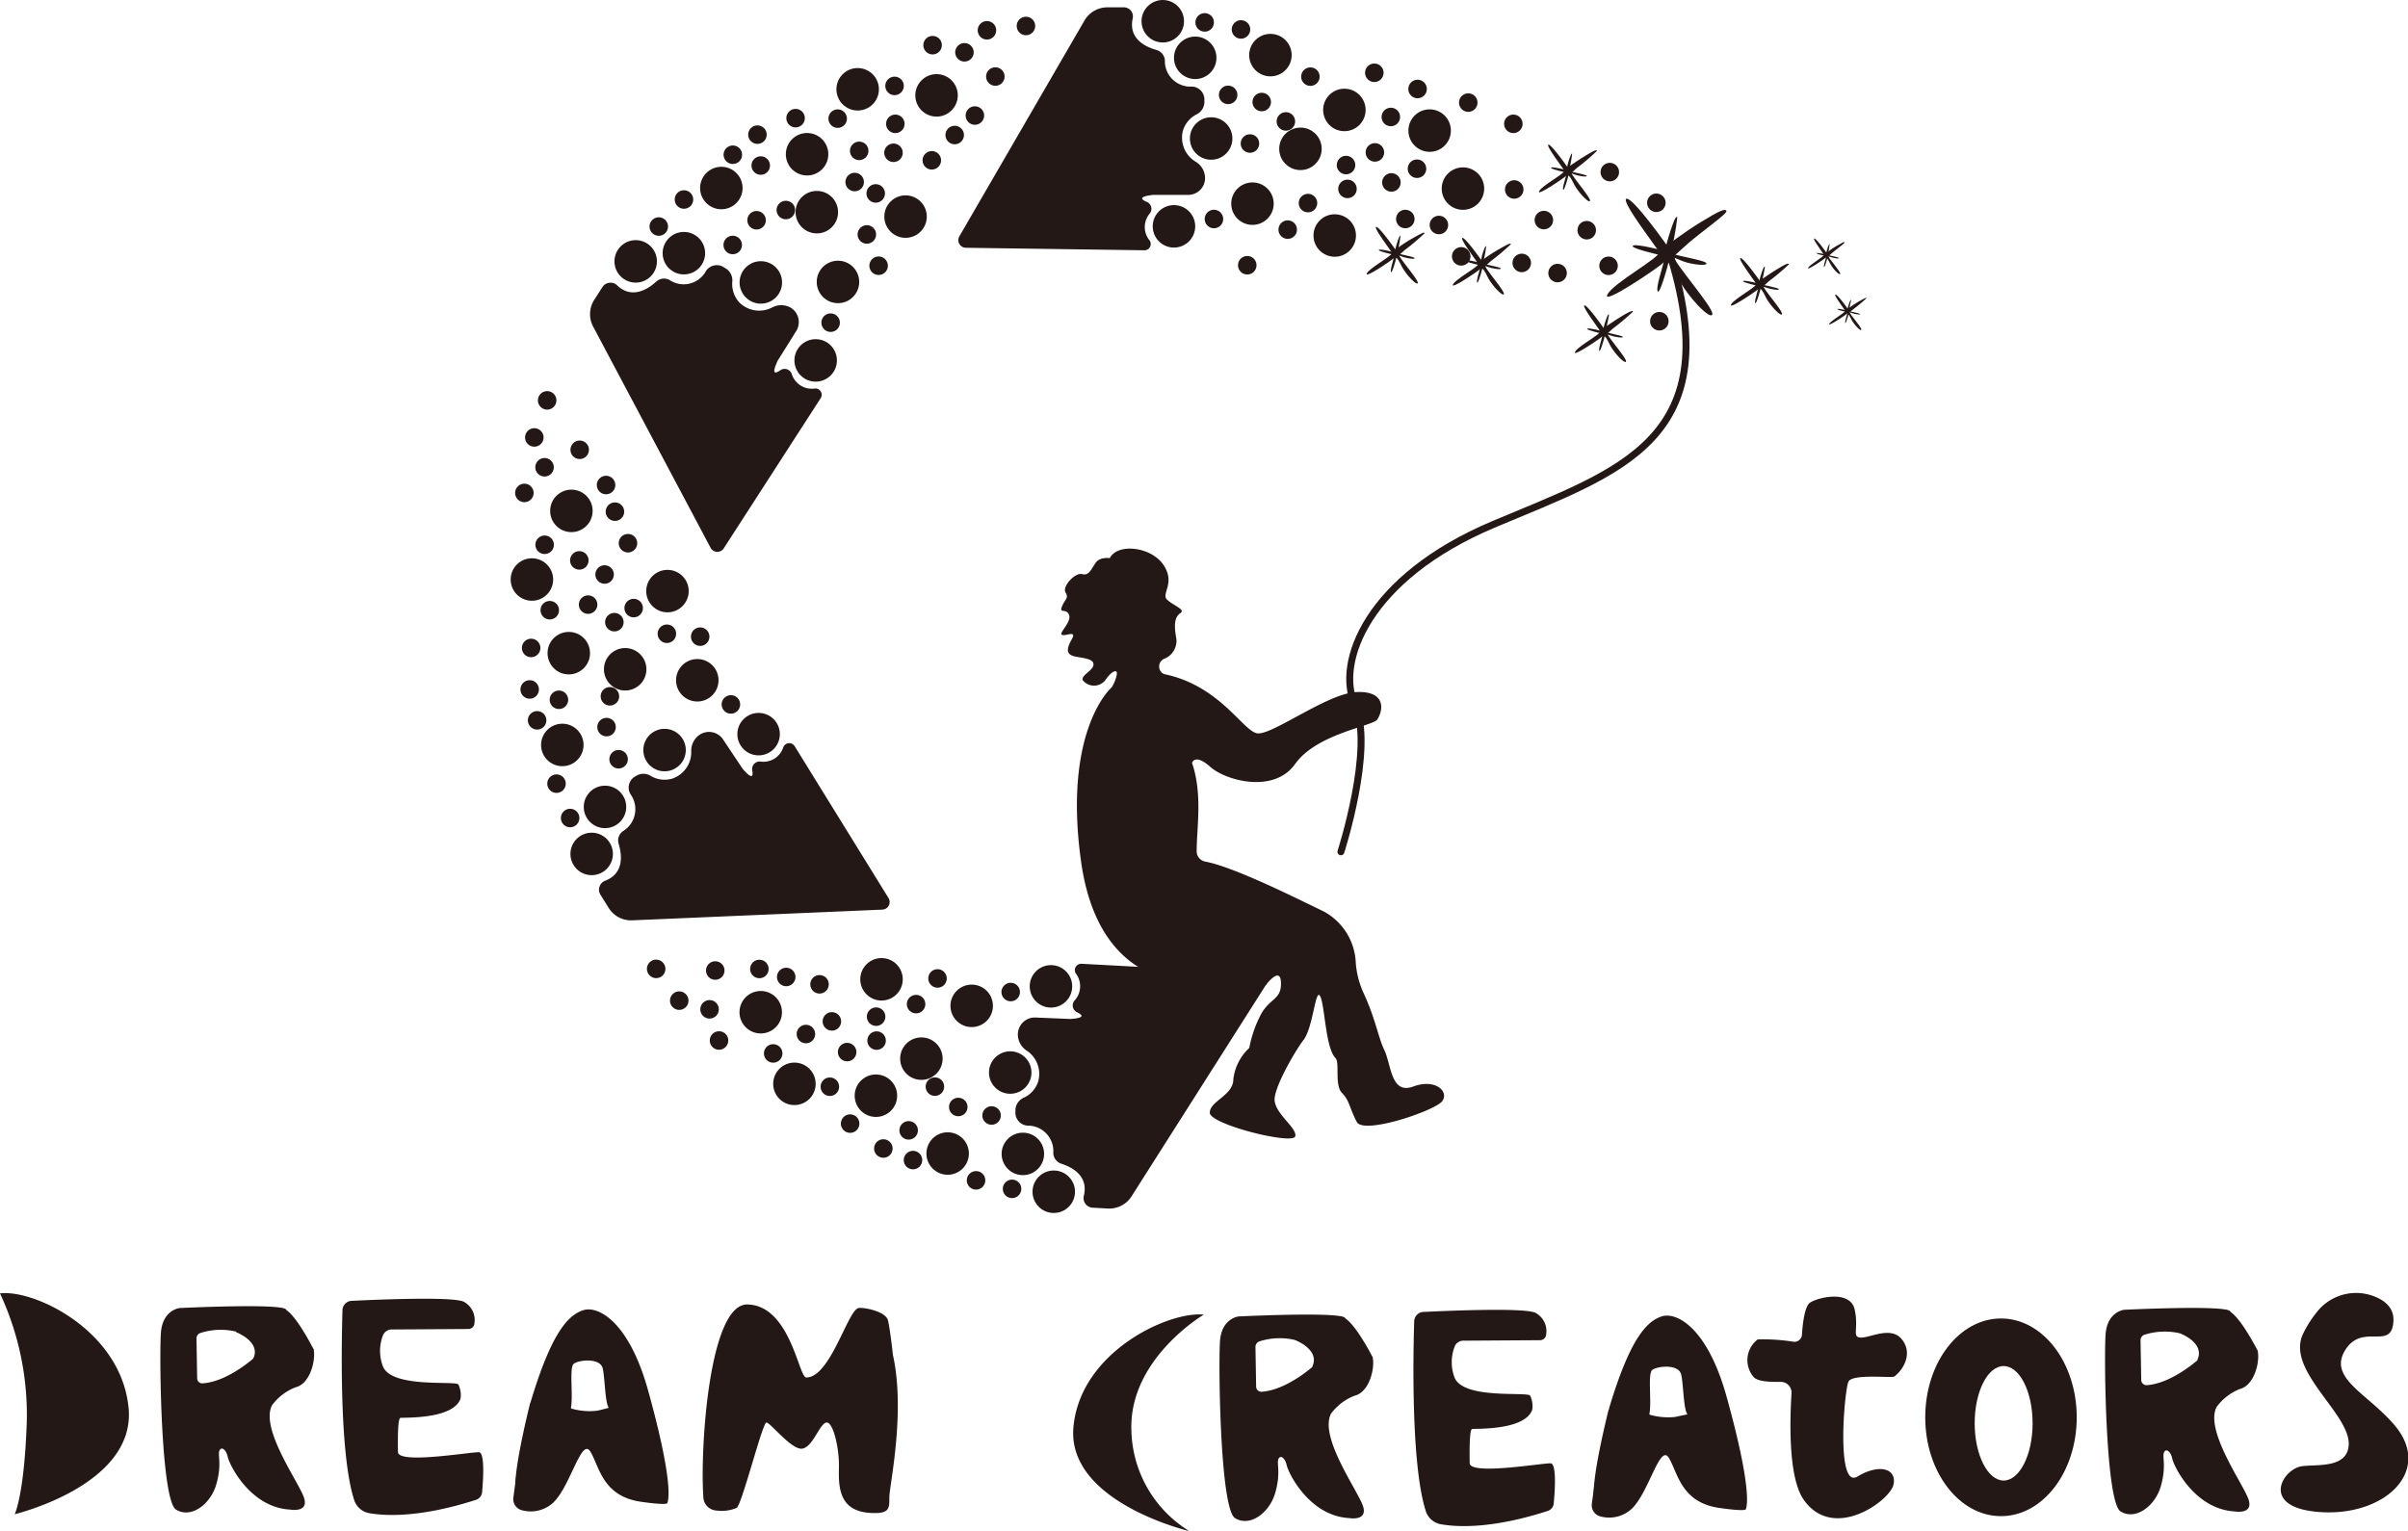 <svg xmlns="http://www.w3.org/2000/svg" viewBox="0 0 249.4 158.6"><defs><style>.cls-1{fill:none;stroke:#231815;stroke-linecap:round;stroke-linejoin:round;stroke-width:0.72px;}.cls-2{fill:#231815;}</style></defs><g id="图层_2" data-name="图层 2"><g id="图层_1-2" data-name="图层 1"><path class="cls-1" d="M138.88,88.25s3.48-10.81,1.46-15.21,1.29-13.19,14.29-18.69c13.32-5.62,24.55-8.79,18.14-28.58"/><path class="cls-2" d="M0,134a29.78,29.78,0,0,1,2.77,13.42c-.27,7.56-1.25,9.46-1.25,9.46s12.56-3,11.8-11S3.59,133.57,0,134Z"/><path class="cls-2" d="M18.6,135.52s-1.74.18-1.93,2.52,0,17.4,1.56,18.36,3.57-.54,4.17-2.61.14-3,.32-3.48.69-.18.87.64,2.33,5.23,6.46,5.45c0,0,2,.37,1.42-1.28s-4.54-7.1-3.3-9.52a5.42,5.42,0,0,1,2.47-1.88c1.33-.32,2-2.38,1.88-3.71s-5.27-2.66-5.91.41c0,0-2.84,2.7-5.6,2.9a.53.53,0,0,1-.59-.53l-.07-4.1a.59.59,0,0,1,.45-.6,6.86,6.86,0,0,1,4.12,0s4.81-1.65,4.72-2.38S18.6,135.52,18.6,135.52Z"/><path class="cls-2" d="M24.41,138s2.71,1,1.8,2.8l6.31-.93S30.09,135,29,135.61,24.41,138,24.41,138Z"/><path class="cls-2" d="M40.66,137.74l7.84-.05a.63.63,0,0,0,.64-.62A2.14,2.14,0,0,0,48,134.85c-1.25-.53-8.82-.21-11.53-.08a1,1,0,0,0-1,1c-.1,3.39-.33,14.88,1.21,19.63a2,2,0,0,0,1.62,1.38c1.7.29,5.28.45,11-1.39a.92.92,0,0,0,.63-.78c.11-1.2.29-3.86-.25-4.14-.31-.16-8.3,1.28-8.46,0,0-.24-.09-3.51.25-3.57s5.46.18,6.23-2a2.57,2.57,0,0,0-.22-1.46c-.33-.43-7,.43-7.84-1.93a4.44,4.44,0,0,1,.06-3.25A1,1,0,0,1,40.66,137.74Z"/><path class="cls-2" d="M53.17,155.15a1.19,1.19,0,0,0,.94,1.33,3.43,3.43,0,0,0,3.24-.85c1.78-1.79,2.88-6.74,3.8-5.23s1.23,4.58,5.17,5.18c0,0,2.7.41,2.8.14.36-1,0-4.49-2-11.68s-5.22-8.8-6.73-8.29-3.25,2.2-5.45,9.57c0,0,3.63,1.86,4.09.86s-.15-4.48.4-4.89,2.75-.64,3,.5.23,3.94.73,4.17-4.12,1-5.26,2.89-4.45,4.21-4.45,4.21Z"/><path class="cls-2" d="M62.14,146.09a3.28,3.28,0,0,1-.69.1,6.9,6.9,0,0,1-2.29-.26c-.27-.24-.41-1.69-.41-1.69l-3.83,1.08s-1.7,6.69-1.54,8.92l8.24-5.44,2.75-2.87-1.24-.09Z"/><path class="cls-2" d="M72.85,155.16a1.44,1.44,0,0,0,1.38,1.34,4,4,0,0,0,2.08-.28c.59-.55,2.66-8.84,3.07-8.84s2.65,2.93,3.75,2.7,1.79-2.65,2.48-2.7,1.33,2.7,1.28,4.67,0,4.42,3.07,4.68c2.24.18,2.15-.46,2.15-1.61s1.7-8.79.37-14.75c0,0-.28-2.61-.51-3.57s-2.58-1.38-3.06-1.28c-1.1.23-2.94,7.24-5.41,7.19-.78,0-1.65-7.47-6.09-7.56C73.42,135.07,72.49,150.23,72.85,155.16Z"/><path class="cls-2" d="M124.68,136.2s-7.77,4.57-7.5,12a12.56,12.56,0,0,0,6,10.43s-12.73-3-12-10.8S121.05,135.83,124.68,136.2Z"/><path class="cls-2" d="M128.28,136.39s-1.74.18-1.92,2.52,0,17.4,1.55,18.37,3.58-.55,4.17-2.62.14-3,.32-3.48.69-.18.87.64,2.34,5.23,6.46,5.46c0,0,2,.36,1.42-1.29s-4.53-7.1-3.3-9.52a5.47,5.47,0,0,1,2.48-1.88c1.33-.32,2-2.38,1.88-3.71s-5.27-2.66-5.91.41c0,0-2.84,2.7-5.61,2.9a.54.54,0,0,1-.59-.53l-.07-4.1a.61.61,0,0,1,.45-.6,6.86,6.86,0,0,1,4.12,0s4.81-1.65,4.72-2.38S128.28,136.39,128.28,136.39Z"/><path class="cls-2" d="M134.1,138.82s2.7,1,1.8,2.8l6.31-.93s-2.43-4.81-3.53-4.21S134.1,138.82,134.1,138.82Z"/><path class="cls-2" d="M220,135.7s-1.74.18-1.92,2.52,0,17.41,1.55,18.37,3.58-.55,4.17-2.61.14-3,.32-3.48.69-.19.87.64,2.34,5.22,6.46,5.45c0,0,2,.36,1.42-1.28s-4.53-7.1-3.3-9.53A5.47,5.47,0,0,1,232,143.9c1.32-.32,2-2.38,1.87-3.71s-5.26-2.66-5.9.41c0,0-2.84,2.7-5.61,2.91a.55.55,0,0,1-.59-.53l-.07-4.11a.6.6,0,0,1,.45-.6,6.94,6.94,0,0,1,4.12,0s4.81-1.65,4.72-2.38S220,135.7,220,135.7Z"/><path class="cls-2" d="M225.77,138.13s2.7,1,1.79,2.8l6.31-.92s-2.42-4.81-3.52-4.22S225.77,138.13,225.77,138.13Z"/><path class="cls-2" d="M151.66,138.9l7.84-.05a.64.64,0,0,0,.64-.62A2.14,2.14,0,0,0,159,136c-1.25-.53-8.82-.21-11.53-.08a1,1,0,0,0-1,1c-.11,3.39-.33,14.88,1.2,19.63a2,2,0,0,0,1.63,1.38c1.7.29,5.28.46,11-1.39a.9.9,0,0,0,.62-.77c.12-1.21.3-3.87-.24-4.15-.31-.16-8.3,1.28-8.46,0,0-.24-.09-3.51.25-3.57s5.46.18,6.23-2a2.57,2.57,0,0,0-.22-1.46c-.33-.43-7,.43-7.85-1.92a4.5,4.5,0,0,1,.07-3.26A1,1,0,0,1,151.66,138.9Z"/><path class="cls-2" d="M164.87,155.79a1.19,1.19,0,0,0,.94,1.33,3.43,3.43,0,0,0,3.24-.85c1.78-1.79,2.88-6.74,3.8-5.22s1.24,4.58,5.17,5.17c0,0,2.7.41,2.8.14.36-1,0-4.49-2-11.68s-5.22-8.8-6.73-8.29-3.25,2.2-5.45,9.57c0,0,3.63,1.86,4.09.86s-.15-4.48.4-4.89,2.75-.64,3,.5.23,3.94.73,4.17-4.12,1-5.26,2.89-4.45,4.21-4.45,4.21Z"/><path class="cls-2" d="M173.84,146.73a3.28,3.28,0,0,1-.69.1,6.9,6.9,0,0,1-2.29-.26c-.27-.24-.41-1.69-.41-1.69L166.62,146s-1.7,6.69-1.54,8.92l8.24-5.44,2.75-2.87-1.24-.09Z"/><path class="cls-2" d="M182.05,138.77a19.93,19.93,0,0,1,3.64.23.78.78,0,0,0,.94-.72c.08-1.21.29-3,.87-3.34.9-.56,4.14-1.29,4.59.73s-.34,2.91.67,2.91,3.13-1.23,4.25.22.11,3.13-.81,3.81c-.27.19-4.33-.31-4.75.53s-1.32,11.19.92,9.84,4.08-.86,3.75.81-6.24,6-9.32,1.57c-1.61-2.32-1.42-8.31-1.25-11a1.11,1.11,0,0,0-1.15-1.19c-1,0-2.31,0-2.77-.5A2.69,2.69,0,0,1,182.05,138.77Z"/><path class="cls-2" d="M207.25,136.6c-4.34,0-7.85,4.58-7.85,10.24s3.51,10.24,7.85,10.24,7.84-4.59,7.84-10.24S211.58,136.6,207.25,136.6Zm.27,16.79c-1.65,0-3-2.66-3-5.93s1.34-5.93,3-5.93,3,2.66,3,5.93S209.17,153.39,207.52,153.39Z"/><path class="cls-2" d="M240.2,135.65a5.16,5.16,0,0,1,5.51-1.41c1.18.41,2.27,1.19,2.18,2.65-.18,3.12-3.21.09-5,3s2.34,4.48,5.13,7.78c3.94,4.67-.91,9.35-7.51,9s-4.13-4.48-2.11-4.76c1.53-.22,4.71.26,4.86-2.2.19-3.27-6.69-7.79-4.67-11.64A11.58,11.58,0,0,1,240.2,135.65Z"/><path class="cls-2" d="M112.36,2.06l-13,22.43a.79.79,0,0,0,.67,1.18l18.51.26a.65.65,0,0,0,.54-1,2.18,2.18,0,0,1,0-2.81.77.77,0,0,0-.3-1.2c-.6-.25-.89-.56.67-.73h3.61a1.74,1.74,0,0,0,1.75-1.81h0a2,2,0,0,0-.93-1.6,2.91,2.91,0,0,1-1.38-3.18,2.79,2.79,0,0,1,1.39-1.73,1.46,1.46,0,0,0,.85-1.24v-.25a1.34,1.34,0,0,0-1.28-1.41,2.64,2.64,0,0,1-2.81-2.73,1.22,1.22,0,0,0-.89-1.07c-1.14-.32-2.91-1.16-2.44-3.28a.94.94,0,0,0-.92-1.13l-1.66,0A2.75,2.75,0,0,0,112.36,2.06Z"/><circle class="cls-2" cx="120.43" cy="2.2" r="2.2"/><circle class="cls-2" cx="123.79" cy="5.99" r="2.2"/><circle class="cls-2" cx="131.58" cy="5.71" r="2.2"/><circle class="cls-2" cx="134.69" cy="15.42" r="2.2"/><circle class="cls-2" cx="139.24" cy="11.39" r="2.2"/><circle class="cls-2" cx="138.24" cy="24.4" r="2.2"/><circle class="cls-2" cx="129.72" cy="21.1" r="2.2"/><circle class="cls-2" cx="151.52" cy="19.54" r="2.2"/><circle class="cls-2" cx="148.07" cy="13.53" r="2.2"/><circle class="cls-2" cx="124.77" cy="2.32" r="0.96"/><circle class="cls-2" cx="128.53" cy="3.05" r="0.96"/><circle class="cls-2" cx="127.2" cy="9.83" r="0.96"/><circle class="cls-2" cx="130.68" cy="10.57" r="0.96"/><circle class="cls-2" cx="135.72" cy="7.94" r="0.96"/><circle class="cls-2" cx="129.18" cy="27.48" r="0.96"/><circle class="cls-2" cx="129.46" cy="14.87" r="0.96"/><circle class="cls-2" cx="133.18" cy="12.58" r="0.96"/><circle class="cls-2" cx="135.47" cy="21.04" r="0.96"/><circle class="cls-2" cx="133.37" cy="23.79" r="0.96"/><circle class="cls-2" cx="125.73" cy="22.69" r="0.96"/><circle class="cls-2" cx="139.56" cy="19.57" r="0.96"/><circle class="cls-2" cx="139.41" cy="17.1" r="0.96"/><circle class="cls-2" cx="142.4" cy="15.79" r="0.96"/><circle class="cls-2" cx="146.82" cy="9.22" r="0.96"/><circle class="cls-2" cx="164.34" cy="23.85" r="0.96"/><circle class="cls-2" cx="166.73" cy="17.83" r="0.96"/><circle class="cls-2" cx="171.86" cy="33.28" r="0.96"/><circle class="cls-2" cx="166.6" cy="27.54" r="0.96"/><circle class="cls-2" cx="156.74" cy="12.83" r="0.96"/><circle class="cls-2" cx="171.55" cy="21.01" r="0.96"/><circle class="cls-2" cx="146.76" cy="17.48" r="0.96"/><circle class="cls-2" cx="152.07" cy="10.63" r="0.96"/><circle class="cls-2" cx="156.83" cy="19.63" r="0.96"/><circle class="cls-2" cx="159.9" cy="22.8" r="0.96"/><circle class="cls-2" cx="157.61" cy="27.24" r="0.96"/><circle class="cls-2" cx="161.32" cy="28.29" r="0.96"/><circle class="cls-2" cx="144.05" cy="12.12" r="0.96"/><circle class="cls-2" cx="142.34" cy="7.54" r="0.96"/><circle class="cls-2" cx="144.11" cy="18.9" r="0.96"/><circle class="cls-2" cx="145.55" cy="22.69" r="0.96"/><circle class="cls-2" cx="149.03" cy="23.31" r="0.96"/><circle class="cls-2" cx="151.34" cy="26.56" r="0.96"/><circle class="cls-2" cx="125.44" cy="14.35" r="2.2"/><circle class="cls-2" cx="121.59" cy="23.45" r="2.2"/><path class="cls-2" d="M61.44,33.85,73.6,56.76a.79.79,0,0,0,1.36.05L85,41.25a.65.65,0,0,0-.59-1A2.18,2.18,0,0,1,82,38.74a.78.78,0,0,0-1.18-.38c-.53.37-.95.46-.27-1l1.92-3.07a1.75,1.75,0,0,0-.62-2.44h0A2,2,0,0,0,80,31.84a2.91,2.91,0,0,1-3.43-.51,2.82,2.82,0,0,1-.73-2.09,1.45,1.45,0,0,0-.6-1.38L75,27.71a1.34,1.34,0,0,0-1.87.35,2.63,2.63,0,0,1-3.8.94,1.2,1.2,0,0,0-1.38.19c-.87.79-2.53,1.85-4.08.33a1,1,0,0,0-1.45.18l-.89,1.39A2.75,2.75,0,0,0,61.44,33.85Z"/><circle class="cls-2" cx="65.84" cy="27.08" r="2.2"/><circle class="cls-2" cx="70.83" cy="26.23" r="2.2"/><circle class="cls-2" cx="74.71" cy="19.48" r="2.2"/><circle class="cls-2" cx="84.6" cy="21.98" r="2.2"/><circle class="cls-2" cx="83.59" cy="15.98" r="2.2"/><circle class="cls-2" cx="93.79" cy="22.44" r="2.2"/><circle class="cls-2" cx="86.79" cy="29.21" r="2.2"/><circle class="cls-2" cx="97" cy="9.88" r="2.2"/><circle class="cls-2" cx="88.83" cy="9.25" r="2.2"/><circle class="cls-2" cx="68.23" cy="23.47" r="0.96"/><circle class="cls-2" cx="70.84" cy="20.67" r="0.96"/><circle class="cls-2" cx="75.89" cy="25.38" r="0.96"/><circle class="cls-2" cx="78.36" cy="22.82" r="0.96"/><circle class="cls-2" cx="78.79" cy="17.15" r="0.96"/><circle class="cls-2" cx="78.45" cy="13.95" r="0.96"/><circle class="cls-2" cx="75.9" cy="16.03" r="0.96"/><circle class="cls-2" cx="81.39" cy="21.76" r="0.96"/><circle class="cls-2" cx="89.78" cy="24.29" r="0.96"/><circle class="cls-2" cx="91" cy="27.53" r="0.96"/><circle class="cls-2" cx="86.03" cy="33.43" r="0.96"/><circle class="cls-2" cx="90.7" cy="20.04" r="0.96"/><circle class="cls-2" cx="88.52" cy="18.86" r="0.96"/><circle class="cls-2" cx="88.99" cy="15.63" r="0.96"/><circle class="cls-2" cx="92.65" cy="8.9" r="0.96"/><circle class="cls-2" cx="92.73" cy="12.83" r="0.96"/><circle class="cls-2" cx="96.59" cy="4.68" r="0.96"/><circle class="cls-2" cx="99.89" cy="5.42" r="0.96"/><circle class="cls-2" cx="106.26" cy="2.69" r="0.96"/><circle class="cls-2" cx="103.09" cy="7.93" r="0.96"/><circle class="cls-2" cx="102.22" cy="3.14" r="0.96"/><circle class="cls-2" cx="86.76" cy="12.29" r="0.96"/><circle class="cls-2" cx="82.4" cy="12.24" r="0.96"/><circle class="cls-2" cx="92.54" cy="15.83" r="0.96"/><circle class="cls-2" cx="96.51" cy="16.61" r="0.96"/><circle class="cls-2" cx="98.88" cy="13.99" r="0.96"/><circle class="cls-2" cx="100.97" cy="11.97" r="0.96"/><circle class="cls-2" cx="78.8" cy="29.26" r="2.2"/><circle class="cls-2" cx="84.48" cy="37.34" r="2.2"/><path class="cls-2" d="M65.49,95.35,91.4,94.24A.79.79,0,0,0,92,93L82.3,77.3a.66.66,0,0,0-1.17.11,2.16,2.16,0,0,1-2.37,1.49.78.78,0,0,0-.85.91c.11.63,0,1-1-.17l-2-3a1.75,1.75,0,0,0-2.47-.5h0a2,2,0,0,0-.85,1.64,2.89,2.89,0,0,1-1.94,2.88,2.81,2.81,0,0,1-2.2-.24A1.44,1.44,0,0,0,66,80.32l-.21.12a1.33,1.33,0,0,0-.49,1.84,2.66,2.66,0,0,1-.79,3.84,1.18,1.18,0,0,0-.43,1.32c.34,1.13.58,3.08-1.46,3.83a1,1,0,0,0-.46,1.38l.88,1.41A2.73,2.73,0,0,0,65.49,95.35Z"/><circle class="cls-2" cx="61.28" cy="88.47" r="2.2"/><circle class="cls-2" cx="62.66" cy="83.6" r="2.2"/><circle class="cls-2" cx="58.24" cy="77.18" r="2.2"/><circle class="cls-2" cx="64.75" cy="69.34" r="2.2"/><circle class="cls-2" cx="58.91" cy="67.67" r="2.2"/><circle class="cls-2" cx="69.13" cy="61.24" r="2.2"/><circle class="cls-2" cx="72.22" cy="70.48" r="2.2"/><circle class="cls-2" cx="59.18" cy="52.93" r="2.2"/><circle class="cls-2" cx="55.09" cy="60.04" r="2.2"/><circle class="cls-2" cx="59.05" cy="84.75" r="0.96"/><circle class="cls-2" cx="57.64" cy="81.19" r="0.96"/><circle class="cls-2" cx="64.07" cy="78.66" r="0.96"/><circle class="cls-2" cx="62.82" cy="75.33" r="0.96"/><circle class="cls-2" cx="57.89" cy="72.5" r="0.96"/><circle class="cls-2" cx="54.86" cy="71.43" r="0.96"/><circle class="cls-2" cx="55.63" cy="74.63" r="0.96"/><circle class="cls-2" cx="63.17" cy="72.14" r="0.96"/><circle class="cls-2" cx="69.07" cy="65.66" r="0.96"/><circle class="cls-2" cx="72.52" cy="65.96" r="0.96"/><circle class="cls-2" cx="75.7" cy="72.98" r="0.96"/><circle class="cls-2" cx="65.63" cy="63" r="0.96"/><circle class="cls-2" cx="63.63" cy="64.46" r="0.96"/><circle class="cls-2" cx="60.91" cy="62.64" r="0.96"/><circle class="cls-2" cx="56.41" cy="56.44" r="0.96"/><circle class="cls-2" cx="60" cy="58.06" r="0.96"/><circle class="cls-2" cx="54.31" cy="51.07" r="0.96"/><circle class="cls-2" cx="56.4" cy="48.41" r="0.96"/><circle class="cls-2" cx="56.67" cy="41.48" r="0.96"/><circle class="cls-2" cx="60.04" cy="46.6" r="0.96"/><circle class="cls-2" cx="55.34" cy="45.32" r="0.96"/><circle class="cls-2" cx="56.94" cy="63.22" r="0.96"/><circle class="cls-2" cx="55.01" cy="67.13" r="0.96"/><circle class="cls-2" cx="62.62" cy="59.52" r="0.96"/><circle class="cls-2" cx="65.04" cy="56.28" r="0.96"/><circle class="cls-2" cx="63.69" cy="53.01" r="0.96"/><circle class="cls-2" cx="62.77" cy="50.25" r="0.96"/><circle class="cls-2" cx="68.83" cy="77.71" r="2.2"/><circle class="cls-2" cx="78.57" cy="76.06" r="2.2"/><path class="cls-2" d="M117.2,123.94l13.9-21.88a.78.78,0,0,0-.62-1.21l-18.47-1a.66.66,0,0,0-.59,1,2.18,2.18,0,0,1-.13,2.81.78.78,0,0,0,.25,1.21c.59.28.88.6-.69.7l-3.61-.15a1.76,1.76,0,0,0-1.82,1.75h0a2,2,0,0,0,.86,1.64,2.9,2.9,0,0,1,1.25,3.23,2.82,2.82,0,0,1-1.45,1.67,1.46,1.46,0,0,0-.91,1.2l0,.25a1.35,1.35,0,0,0,1.23,1.46,2.64,2.64,0,0,1,2.69,2.84,1.21,1.21,0,0,0,.84,1.11c1.13.36,2.86,1.28,2.31,3.38a1,1,0,0,0,.87,1.17l1.66.09A2.73,2.73,0,0,0,117.2,123.94Z"/><circle class="cls-2" cx="109.14" cy="123.47" r="2.2"/><circle class="cls-2" cx="105.94" cy="119.55" r="2.2"/><circle class="cls-2" cx="98.15" cy="119.51" r="2.2"/><circle class="cls-2" cx="95.43" cy="109.68" r="2.2"/><circle class="cls-2" cx="90.72" cy="113.52" r="2.2"/><circle class="cls-2" cx="91.3" cy="101.46" r="2.2"/><circle class="cls-2" cx="100.64" cy="104.21" r="2.2"/><circle class="cls-2" cx="78.79" cy="104.87" r="2.2"/><circle class="cls-2" cx="82.28" cy="112.29" r="2.2"/><circle class="cls-2" cx="104.82" cy="123.17" r="0.96"/><circle class="cls-2" cx="101.09" cy="122.29" r="0.96"/><circle class="cls-2" cx="102.7" cy="115.57" r="0.96"/><circle class="cls-2" cx="99.25" cy="114.69" r="0.96"/><circle class="cls-2" cx="94.11" cy="117.11" r="0.96"/><circle class="cls-2" cx="91.49" cy="118.99" r="0.96"/><circle class="cls-2" cx="94.56" cy="120.19" r="0.96"/><circle class="cls-2" cx="96.83" cy="112.58" r="0.96"/><circle class="cls-2" cx="94.88" cy="104.03" r="0.96"/><circle class="cls-2" cx="97.1" cy="101.37" r="0.96"/><circle class="cls-2" cx="104.68" cy="102.78" r="0.96"/><circle class="cls-2" cx="90.74" cy="105.33" r="0.96"/><circle class="cls-2" cx="90.79" cy="107.81" r="0.96"/><circle class="cls-2" cx="87.74" cy="109" r="0.96"/><circle class="cls-2" cx="80.08" cy="109.14" r="0.96"/><circle class="cls-2" cx="83.47" cy="107.13" r="0.96"/><circle class="cls-2" cx="74.47" cy="107.8" r="0.96"/><circle class="cls-2" cx="73.49" cy="104.57" r="0.96"/><circle class="cls-2" cx="67.96" cy="100.38" r="0.96"/><circle class="cls-2" cx="74.08" cy="100.55" r="0.96"/><circle class="cls-2" cx="70.35" cy="103.67" r="0.96"/><circle class="cls-2" cx="85.95" cy="112.59" r="0.96"/><circle class="cls-2" cx="88.05" cy="116.41" r="0.96"/><circle class="cls-2" cx="86.16" cy="105.82" r="0.96"/><circle class="cls-2" cx="84.88" cy="101.98" r="0.96"/><circle class="cls-2" cx="81.43" cy="101.22" r="0.96"/><circle class="cls-2" cx="78.65" cy="100.39" r="0.96"/><circle class="cls-2" cx="104.63" cy="111.12" r="2.2"/><circle class="cls-2" cx="108.85" cy="102.19" r="2.2"/><path class="cls-2" d="M120.38,69.73a.87.87,0,0,1,.16-1.46,2,2,0,0,0,1.3-2.07c-.31-1.65-.12-2.32.43-2.69s-.8-.79-1.41-1.4.92-1.71-.37-3.6-4.76-2.26-5.55-.68c0,0-1-.18-1.47.49s-.67,1.35-1.4,1.16-2.08,1.29-1.71,1.9-.06.67-.37,1.46.43.12.73.86-1.1,1.89-.73,2.07,1.59-.55,1,.49-.55,1.59.42,1.77,1.9.25,1.84.86-1.35,1.1-1.1,1.59a1.49,1.49,0,0,0,2.32,0c.67-1,1.4-1.29,1.16-.43a3.85,3.85,0,0,1-.49,1.16s-5.07,4.34-3.18,18,11.79,12.45,11.79,12.45l7.37.38s1.49-2,1.55-.25-1.05,1.58-2,3.17a12.3,12.3,0,0,0-1.28,3.61,5.26,5.26,0,0,0-1.65,3.23c0,1.71-2.44,2.26-2.44,3.48s8.61,3.36,8.85,2.45-2.32-2.45-2.13-4,2.22-5,3-6c1-1.34,1.22-5.44,1.71-4.52s.55,5.37,1.59,6.41c.46.46-.12,2.81.67,3.61s.73,1.46,1.53,3c.68,1.37,8.12-1.16,8.85-2.14s-.67-2.38-3-1.52-2.26-2.26-3-3.79c-.63-1.31-.9-3.24-2.19-6a9.16,9.16,0,0,1-.76-3,6.32,6.32,0,0,0-3.34-5.36c-3.46-1.68-9.35-4.6-12.22-5.15a1.09,1.09,0,0,1-.92-1.07c0-2.51.63-5.88-.48-9.17,0,0,.3-1,1.89.42s6.59,2.81,8.79-.3,8-3.93,8.49-4.58c.67-1,.92-3-2.13-2.87s-8.86,4.58-10.33,4.27-3.84-4.88-9.46-6.1A.94.94,0,0,1,120.38,69.73Z"/><path class="cls-2" d="M172.66,25.44s-3.53-5-4.2-4.85,3.1,5,3.37,5.51-4.75,3.21-5.35,4.42,5.46-2.92,5.74-3.26.66-.38,1.6,1.55,3.37,4.42,3.53,3.75-4-5.35-4-6l1.16-1.05c1.43-1.32,4.41-3.36,4.3-3.64s-.61-.11-2.59,1.1S172.66,25.44,172.66,25.44Z"/><path class="cls-2" d="M172.43,26s-3.11-.82-3.32-.53,2.92.95,3.22,1.07-.83,2.89-.66,3.59,1.2-3,1.2-3.25.14-.38,1.17.08,2.84.63,2.69.31-3.41-.81-3.61-1.05l.11-.81a27.66,27.66,0,0,0,.49-2.92c-.14-.07-.28.16-.67,1.32S172.43,26,172.43,26Z"/><path class="cls-2" d="M166.1,34s-1.71-2.44-2-2.36,1.5,2.41,1.63,2.68-2.3,1.55-2.6,2.14,2.65-1.42,2.79-1.58.32-.19.77.75,1.64,2.14,1.72,1.82-1.93-2.6-1.93-2.89l.56-.51a25.14,25.14,0,0,0,2.09-1.76c0-.14-.3-.06-1.26.53S166.1,34,166.1,34Z"/><path class="cls-2" d="M166,34.32s-1.51-.4-1.61-.26,1.42.46,1.56.53-.4,1.4-.32,1.73.59-1.46.59-1.57.06-.18.56,0,1.38.3,1.3.15-1.65-.39-1.75-.51,0-.11.06-.39c.06-.5.3-1.38.24-1.42s-.14.08-.33.64S166,34.32,166,34.32Z"/><path class="cls-2" d="M162.37,17.35s-1.71-2.44-2-2.36,1.5,2.41,1.64,2.68-2.3,1.55-2.6,2.14,2.65-1.42,2.78-1.58.32-.19.78.75,1.63,2.14,1.71,1.82-1.92-2.6-1.92-2.89l.56-.51a22.22,22.22,0,0,0,2.08-1.77c-.05-.13-.29-.05-1.25.54S162.37,17.35,162.37,17.35Z"/><path class="cls-2" d="M162.26,17.63s-1.51-.4-1.61-.26,1.41.46,1.56.52-.4,1.41-.32,1.74.58-1.46.58-1.57.07-.19.57,0,1.38.31,1.3.16-1.65-.39-1.75-.51,0-.11,0-.4a12.56,12.56,0,0,0,.24-1.41c-.06,0-.13.08-.32.64S162.26,17.63,162.26,17.63Z"/><path class="cls-2" d="M153.46,27s-1.71-2.43-2-2.35,1.49,2.41,1.63,2.68-2.3,1.55-2.6,2.14,2.65-1.42,2.79-1.58.32-.19.77.75,1.63,2.14,1.71,1.82-1.92-2.6-1.92-2.89l.56-.51a22.8,22.8,0,0,0,2.09-1.77c-.06-.13-.3,0-1.26.54S153.46,27,153.46,27Z"/><path class="cls-2" d="M153.35,27.24s-1.51-.4-1.61-.26,1.41.46,1.56.52-.4,1.4-.32,1.74.58-1.47.58-1.58.07-.18.57,0,1.38.31,1.3.15-1.65-.39-1.75-.5,0-.12,0-.4a13.45,13.45,0,0,0,.25-1.41c-.07,0-.14.07-.33.64S153.35,27.24,153.35,27.24Z"/><path class="cls-2" d="M144.53,25.86s-1.71-2.43-2-2.35,1.5,2.41,1.63,2.68-2.3,1.55-2.59,2.14,2.65-1.42,2.78-1.58.32-.19.78.75,1.63,2.14,1.71,1.82-1.93-2.6-1.93-2.89c0,0,.17-.14.56-.51a21.44,21.44,0,0,0,2.09-1.77c-.05-.13-.29,0-1.26.54S144.53,25.86,144.53,25.86Z"/><path class="cls-2" d="M144.43,26.15s-1.51-.4-1.62-.26,1.42.46,1.56.52-.4,1.4-.31,1.74.58-1.46.58-1.57.06-.19.56,0,1.38.31,1.31.16-1.65-.4-1.75-.51,0-.12.05-.4a12.56,12.56,0,0,0,.24-1.41c-.07,0-.14.08-.32.64S144.43,26.15,144.43,26.15Z"/><path class="cls-2" d="M182.26,29.09s-1.71-2.43-2-2.35,1.5,2.4,1.63,2.67-2.3,1.55-2.6,2.14,2.65-1.42,2.79-1.58.32-.18.77.75,1.64,2.14,1.72,1.82-1.93-2.59-1.93-2.89l.56-.51a25.14,25.14,0,0,0,2.09-1.76c-.06-.14-.3-.06-1.26.53S182.26,29.09,182.26,29.09Z"/><path class="cls-2" d="M182.15,29.37s-1.51-.39-1.61-.25,1.42.46,1.56.52-.4,1.4-.32,1.74.59-1.47.59-1.58.06-.18.56,0,1.38.31,1.3.15-1.65-.39-1.75-.51,0-.11.06-.39c.06-.49.3-1.38.24-1.42s-.14.08-.33.64S182.15,29.37,182.15,29.37Z"/><path class="cls-2" d="M189.18,26.2s-1.08-1.54-1.28-1.49.95,1.52,1,1.69-1.45,1-1.63,1.35,1.66-.9,1.75-1,.2-.11.49.48,1,1.34,1.08,1.14-1.22-1.63-1.22-1.82l.36-.32c.43-.4,1.34-1,1.31-1.11s-.18,0-.79.34S189.18,26.2,189.18,26.2Z"/><path class="cls-2" d="M189.11,26.38a4,4,0,0,0-1-.17c-.06.09.89.29,1,.33s-.25.89-.2,1.1.37-.93.37-1,0-.11.35,0,.87.19.82.09-1-.24-1.1-.32l0-.24a8,8,0,0,0,.15-.9s-.09.05-.21.41S189.11,26.38,189.11,26.38Z"/><path class="cls-2" d="M191.38,32s-1.08-1.53-1.28-1.48.94,1.51,1,1.68-1.45,1-1.64,1.35,1.67-.89,1.76-1,.2-.12.49.47,1,1.34,1.07,1.14-1.21-1.63-1.21-1.82L192,32a16.19,16.19,0,0,0,1.32-1.11c0-.08-.19,0-.79.34S191.38,32,191.38,32Z"/><path class="cls-2" d="M191.31,32.18s-.95-.25-1-.16.89.29,1,.32-.25.89-.2,1.1.37-.92.37-1,0-.12.35,0,.87.19.82.1-1-.25-1.1-.32,0-.07,0-.25.2-.87.16-.89-.09.05-.21.4A6.82,6.82,0,0,0,191.31,32.18Z"/></g></g></svg>